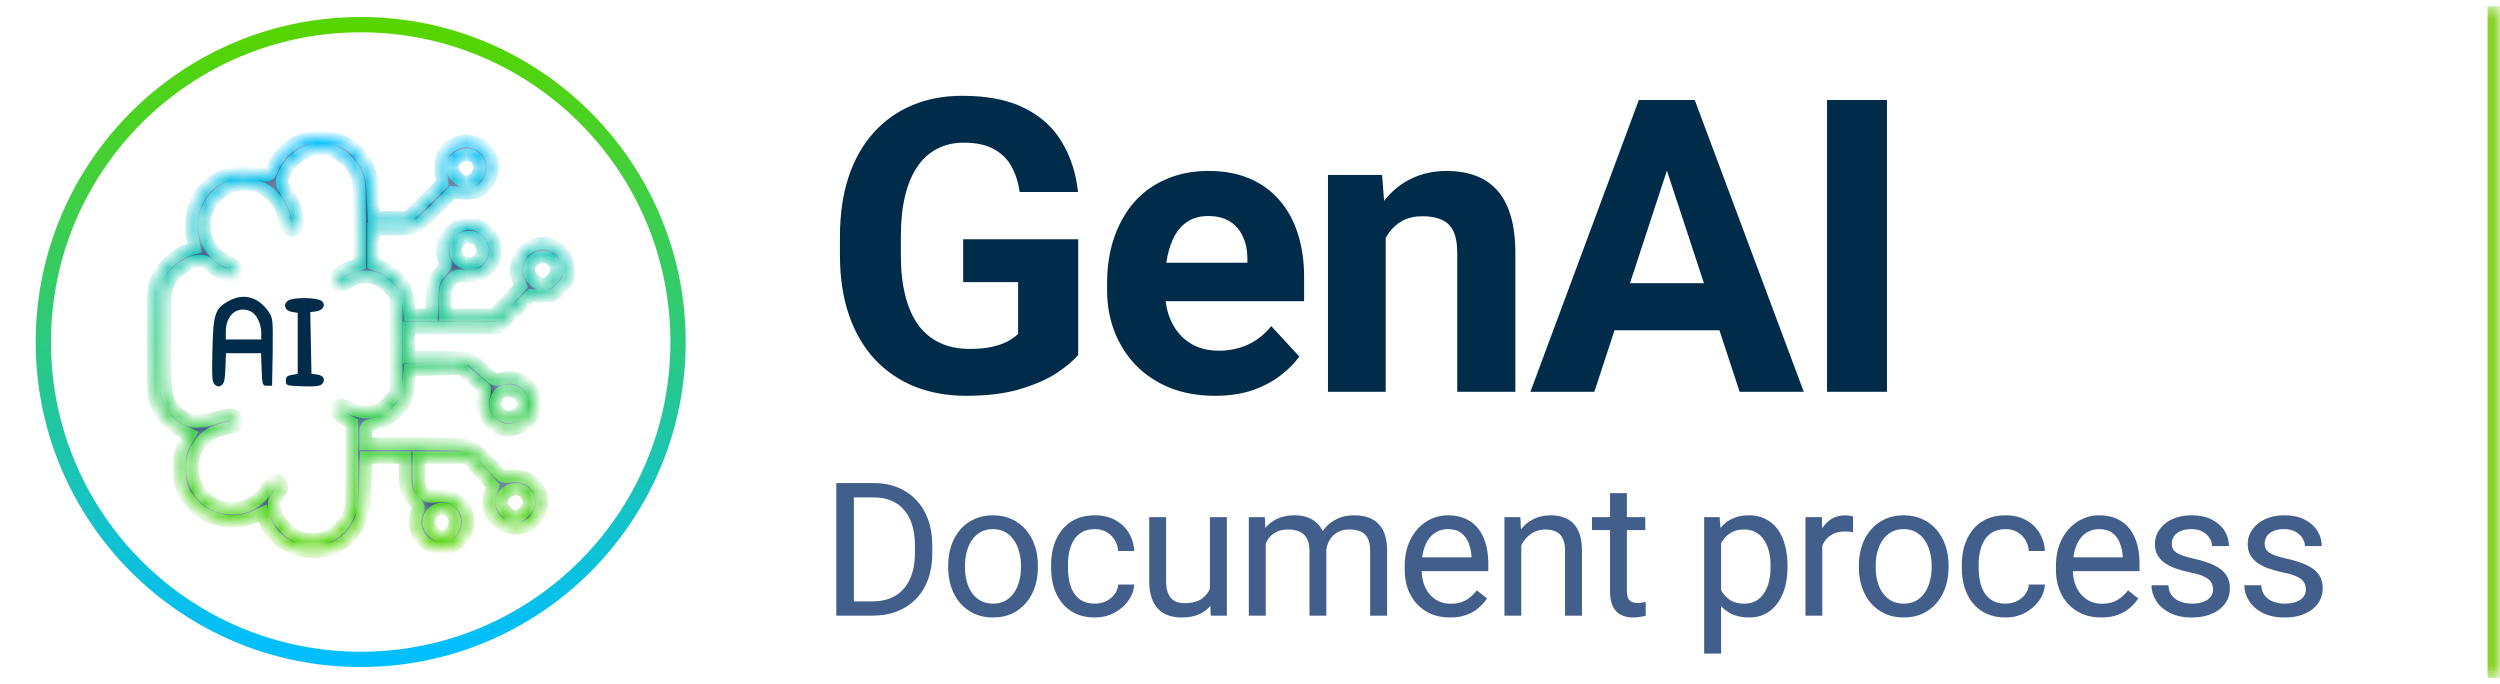 <svg width="201" height="55" viewBox="0 0 201 55" fill="none" xmlns="http://www.w3.org/2000/svg">
<mask id="path-1-inside-1_1200_51551" fill="white">
<path d="M0 0.5H201V54.5H0V0.5Z"/>
</mask>
<path d="M200 0.5V54.5H202V0.5H200Z" fill="#89D329" mask="url(#path-1-inside-1_1200_51551)"/>
<mask id="path-3-inside-2_1200_51551" fill="white">
<path d="M24.187 11.254C23.332 11.555 22.335 12.521 21.923 13.47C21.654 14.072 21.559 14.167 21.274 14.072C21.084 14.009 20.482 13.93 19.944 13.882C16.936 13.629 14.878 16.146 15.511 19.313L15.637 19.946L15.036 20.136C14.165 20.389 13.104 21.355 12.677 22.289C12.313 23.081 12.297 23.207 12.297 27.482C12.297 31.44 12.329 31.931 12.598 32.564C12.962 33.403 13.864 34.306 14.672 34.67L15.258 34.939L14.846 35.667C14.498 36.285 14.434 36.586 14.434 37.662C14.434 39.04 14.608 39.515 15.495 40.528C16.667 41.858 18.772 42.317 20.403 41.589L21.131 41.256L21.242 41.652C21.29 41.858 21.511 42.317 21.733 42.65C23.174 44.819 26.784 44.961 28.351 42.919C29.111 41.921 29.269 41.272 29.364 38.961L29.443 36.792H30.995H32.562V37.995C32.562 39.261 32.673 39.626 33.322 40.306C33.671 40.686 33.702 40.797 33.544 41.145C33.132 42.048 33.496 43.235 34.336 43.758C35.127 44.264 36.378 44.138 37.027 43.489C37.645 42.871 37.819 41.747 37.407 40.987C36.98 40.211 36.03 39.736 35.143 39.879C34.541 39.974 34.367 39.926 34.051 39.626C33.718 39.309 33.671 39.135 33.671 38.026V36.792H35.618H37.581L38.594 37.931L39.624 39.087L39.418 39.705C38.974 40.987 39.829 42.301 41.207 42.46C42.204 42.57 42.901 42.19 43.328 41.288C44.104 39.689 42.79 37.979 40.985 38.296C40.415 38.391 40.368 38.359 39.386 37.251C38.816 36.633 38.135 36.016 37.85 35.905C37.455 35.731 36.362 35.683 33.354 35.683H29.396V34.971C29.396 34.322 29.427 34.258 29.839 34.163C31.042 33.91 32.04 33.214 32.515 32.295C32.657 32.026 32.816 31.345 32.863 30.775L32.958 29.746L35.048 29.699L37.138 29.651L37.977 30.395C38.436 30.807 38.864 31.187 38.943 31.234C39.006 31.298 38.974 31.583 38.88 31.868C38.468 33.055 39.544 34.575 40.811 34.575C42.078 34.575 43.012 33.673 43.012 32.422C43.012 31.044 41.745 30.063 40.415 30.427C39.766 30.601 39.766 30.601 38.974 29.841C38.547 29.414 38.025 28.986 37.834 28.891C37.629 28.78 36.568 28.717 35.191 28.717H32.879V27.53V26.342H36.457H40.035L41.365 25.044L42.695 23.746L43.566 23.793C44.405 23.825 44.484 23.793 45.07 23.207C45.64 22.653 45.703 22.495 45.703 21.814C45.703 20.848 45.307 20.152 44.547 19.803C43.867 19.471 43.487 19.471 42.79 19.756C41.745 20.199 41.223 21.418 41.65 22.447L41.872 22.986L40.811 24.157L39.734 25.313H37.771H35.808V24.173C35.808 23.144 35.855 23.002 36.251 22.574C36.647 22.162 36.774 22.131 37.455 22.194C39.924 22.432 40.779 19.328 38.547 18.173C37.945 17.872 37.328 17.904 36.71 18.268C35.761 18.854 35.285 20.136 35.745 20.975C35.871 21.228 35.824 21.387 35.428 21.846C34.858 22.479 34.795 22.717 34.747 24.205L34.7 25.313H33.829H32.958L32.863 24.442C32.816 23.967 32.657 23.35 32.515 23.081C32.182 22.432 31.296 21.672 30.599 21.418L30.029 21.212V19.819V18.426H31.581C33.053 18.426 33.18 18.394 33.766 17.967C34.098 17.713 34.826 17.049 35.38 16.494L36.378 15.465L37.233 15.544C38.357 15.639 39.085 15.212 39.449 14.246C39.893 13.091 39.37 11.903 38.215 11.476C37.597 11.238 37.217 11.254 36.568 11.571C35.697 11.982 35.38 12.616 35.46 13.787L35.539 14.769L34.146 16.114L32.768 17.476H31.422H30.077L29.997 15.829C29.934 14.452 29.855 14.04 29.491 13.296C29.253 12.821 28.794 12.204 28.478 11.935C27.369 11.016 25.644 10.747 24.187 11.254ZM26.593 12.109C27.369 12.315 28.256 13.106 28.62 13.914C28.873 14.468 28.921 15.006 28.921 17.888V21.228L28.288 21.418C27.464 21.656 26.784 22.257 26.91 22.606C27.084 23.033 27.448 23.065 27.987 22.701C29.063 21.925 30.567 22.178 31.391 23.271L31.85 23.857V27.688V31.519L31.391 32.105C30.599 33.166 29.412 33.419 28.193 32.818C27.417 32.422 26.974 32.501 27.053 33.023C27.084 33.245 27.322 33.514 27.686 33.704L28.288 34.021V37.441C28.288 40.797 28.288 40.861 27.876 41.668C27.211 42.998 25.739 43.663 24.314 43.283C23.411 43.029 22.366 42 22.129 41.114C21.955 40.496 21.971 40.386 22.382 39.784C22.715 39.293 22.762 39.071 22.635 38.881C22.335 38.407 21.986 38.486 21.575 39.135C20.751 40.433 19.627 41.019 18.25 40.845C15.511 40.528 14.45 36.934 16.572 35.161C17.031 34.765 17.537 34.575 18.677 34.338C19.057 34.258 19.121 34.179 19.073 33.815C19.01 33.229 18.551 33.198 17.189 33.625C15.859 34.053 15.21 33.973 14.403 33.261C13.31 32.311 13.247 31.994 13.247 27.435C13.247 23.492 13.263 23.366 13.611 22.685C14.054 21.862 14.988 21.149 15.812 21.007C16.318 20.927 16.492 20.991 16.952 21.402C17.696 22.052 18.582 22.337 18.883 22.036C19.216 21.703 19.01 21.355 18.313 21.038C16.192 20.088 15.764 17.318 17.474 15.703C19.39 13.882 22.414 14.99 22.873 17.666C23.015 18.458 23.411 18.774 23.791 18.41C24.155 18.03 23.839 16.605 23.142 15.592C22.651 14.88 22.62 14.769 22.762 14.23C22.984 13.455 23.934 12.457 24.725 12.172C25.501 11.903 25.818 11.887 26.593 12.109ZM38.262 12.726C38.911 13.376 38.373 14.626 37.439 14.626C37.027 14.626 36.362 13.93 36.362 13.502C36.362 12.6 37.613 12.077 38.262 12.726ZM38.452 19.328C38.816 19.772 38.895 20.136 38.721 20.547C38.468 21.086 37.85 21.339 37.312 21.117C36.204 20.658 36.505 19.059 37.708 19.059C37.993 19.059 38.309 19.186 38.452 19.328ZM44.437 20.991C44.611 21.181 44.753 21.497 44.753 21.703C44.753 22.162 44.088 22.859 43.677 22.859C43.154 22.859 42.537 22.257 42.537 21.735C42.537 20.753 43.772 20.278 44.437 20.991ZM41.745 31.757C42.378 32.438 41.919 33.514 40.985 33.514C40.004 33.514 39.529 32.564 40.099 31.757C40.431 31.282 41.302 31.282 41.745 31.757ZM42.22 39.641C42.394 39.816 42.537 40.132 42.537 40.354C42.537 40.845 41.888 41.541 41.428 41.541C40.985 41.541 40.32 40.861 40.32 40.386C40.32 39.483 41.571 38.992 42.22 39.641ZM36.283 41.225C36.885 41.89 36.425 43.124 35.571 43.124C35.08 43.124 34.462 42.507 34.462 42C34.462 41.05 35.666 40.544 36.283 41.225Z"/>
</mask>
<path d="M24.187 11.254C23.332 11.555 22.335 12.521 21.923 13.47C21.654 14.072 21.559 14.167 21.274 14.072C21.084 14.009 20.482 13.93 19.944 13.882C16.936 13.629 14.878 16.146 15.511 19.313L15.637 19.946L15.036 20.136C14.165 20.389 13.104 21.355 12.677 22.289C12.313 23.081 12.297 23.207 12.297 27.482C12.297 31.44 12.329 31.931 12.598 32.564C12.962 33.403 13.864 34.306 14.672 34.67L15.258 34.939L14.846 35.667C14.498 36.285 14.434 36.586 14.434 37.662C14.434 39.04 14.608 39.515 15.495 40.528C16.667 41.858 18.772 42.317 20.403 41.589L21.131 41.256L21.242 41.652C21.29 41.858 21.511 42.317 21.733 42.65C23.174 44.819 26.784 44.961 28.351 42.919C29.111 41.921 29.269 41.272 29.364 38.961L29.443 36.792H30.995H32.562V37.995C32.562 39.261 32.673 39.626 33.322 40.306C33.671 40.686 33.702 40.797 33.544 41.145C33.132 42.048 33.496 43.235 34.336 43.758C35.127 44.264 36.378 44.138 37.027 43.489C37.645 42.871 37.819 41.747 37.407 40.987C36.98 40.211 36.03 39.736 35.143 39.879C34.541 39.974 34.367 39.926 34.051 39.626C33.718 39.309 33.671 39.135 33.671 38.026V36.792H35.618H37.581L38.594 37.931L39.624 39.087L39.418 39.705C38.974 40.987 39.829 42.301 41.207 42.46C42.204 42.57 42.901 42.19 43.328 41.288C44.104 39.689 42.79 37.979 40.985 38.296C40.415 38.391 40.368 38.359 39.386 37.251C38.816 36.633 38.135 36.016 37.85 35.905C37.455 35.731 36.362 35.683 33.354 35.683H29.396V34.971C29.396 34.322 29.427 34.258 29.839 34.163C31.042 33.91 32.04 33.214 32.515 32.295C32.657 32.026 32.816 31.345 32.863 30.775L32.958 29.746L35.048 29.699L37.138 29.651L37.977 30.395C38.436 30.807 38.864 31.187 38.943 31.234C39.006 31.298 38.974 31.583 38.88 31.868C38.468 33.055 39.544 34.575 40.811 34.575C42.078 34.575 43.012 33.673 43.012 32.422C43.012 31.044 41.745 30.063 40.415 30.427C39.766 30.601 39.766 30.601 38.974 29.841C38.547 29.414 38.025 28.986 37.834 28.891C37.629 28.78 36.568 28.717 35.191 28.717H32.879V27.53V26.342H36.457H40.035L41.365 25.044L42.695 23.746L43.566 23.793C44.405 23.825 44.484 23.793 45.07 23.207C45.64 22.653 45.703 22.495 45.703 21.814C45.703 20.848 45.307 20.152 44.547 19.803C43.867 19.471 43.487 19.471 42.79 19.756C41.745 20.199 41.223 21.418 41.65 22.447L41.872 22.986L40.811 24.157L39.734 25.313H37.771H35.808V24.173C35.808 23.144 35.855 23.002 36.251 22.574C36.647 22.162 36.774 22.131 37.455 22.194C39.924 22.432 40.779 19.328 38.547 18.173C37.945 17.872 37.328 17.904 36.71 18.268C35.761 18.854 35.285 20.136 35.745 20.975C35.871 21.228 35.824 21.387 35.428 21.846C34.858 22.479 34.795 22.717 34.747 24.205L34.7 25.313H33.829H32.958L32.863 24.442C32.816 23.967 32.657 23.35 32.515 23.081C32.182 22.432 31.296 21.672 30.599 21.418L30.029 21.212V19.819V18.426H31.581C33.053 18.426 33.18 18.394 33.766 17.967C34.098 17.713 34.826 17.049 35.38 16.494L36.378 15.465L37.233 15.544C38.357 15.639 39.085 15.212 39.449 14.246C39.893 13.091 39.37 11.903 38.215 11.476C37.597 11.238 37.217 11.254 36.568 11.571C35.697 11.982 35.38 12.616 35.46 13.787L35.539 14.769L34.146 16.114L32.768 17.476H31.422H30.077L29.997 15.829C29.934 14.452 29.855 14.04 29.491 13.296C29.253 12.821 28.794 12.204 28.478 11.935C27.369 11.016 25.644 10.747 24.187 11.254ZM26.593 12.109C27.369 12.315 28.256 13.106 28.62 13.914C28.873 14.468 28.921 15.006 28.921 17.888V21.228L28.288 21.418C27.464 21.656 26.784 22.257 26.91 22.606C27.084 23.033 27.448 23.065 27.987 22.701C29.063 21.925 30.567 22.178 31.391 23.271L31.85 23.857V27.688V31.519L31.391 32.105C30.599 33.166 29.412 33.419 28.193 32.818C27.417 32.422 26.974 32.501 27.053 33.023C27.084 33.245 27.322 33.514 27.686 33.704L28.288 34.021V37.441C28.288 40.797 28.288 40.861 27.876 41.668C27.211 42.998 25.739 43.663 24.314 43.283C23.411 43.029 22.366 42 22.129 41.114C21.955 40.496 21.971 40.386 22.382 39.784C22.715 39.293 22.762 39.071 22.635 38.881C22.335 38.407 21.986 38.486 21.575 39.135C20.751 40.433 19.627 41.019 18.25 40.845C15.511 40.528 14.45 36.934 16.572 35.161C17.031 34.765 17.537 34.575 18.677 34.338C19.057 34.258 19.121 34.179 19.073 33.815C19.01 33.229 18.551 33.198 17.189 33.625C15.859 34.053 15.21 33.973 14.403 33.261C13.31 32.311 13.247 31.994 13.247 27.435C13.247 23.492 13.263 23.366 13.611 22.685C14.054 21.862 14.988 21.149 15.812 21.007C16.318 20.927 16.492 20.991 16.952 21.402C17.696 22.052 18.582 22.337 18.883 22.036C19.216 21.703 19.01 21.355 18.313 21.038C16.192 20.088 15.764 17.318 17.474 15.703C19.39 13.882 22.414 14.99 22.873 17.666C23.015 18.458 23.411 18.774 23.791 18.41C24.155 18.03 23.839 16.605 23.142 15.592C22.651 14.88 22.62 14.769 22.762 14.23C22.984 13.455 23.934 12.457 24.725 12.172C25.501 11.903 25.818 11.887 26.593 12.109ZM38.262 12.726C38.911 13.376 38.373 14.626 37.439 14.626C37.027 14.626 36.362 13.93 36.362 13.502C36.362 12.6 37.613 12.077 38.262 12.726ZM38.452 19.328C38.816 19.772 38.895 20.136 38.721 20.547C38.468 21.086 37.85 21.339 37.312 21.117C36.204 20.658 36.505 19.059 37.708 19.059C37.993 19.059 38.309 19.186 38.452 19.328ZM44.437 20.991C44.611 21.181 44.753 21.497 44.753 21.703C44.753 22.162 44.088 22.859 43.677 22.859C43.154 22.859 42.537 22.257 42.537 21.735C42.537 20.753 43.772 20.278 44.437 20.991ZM41.745 31.757C42.378 32.438 41.919 33.514 40.985 33.514C40.004 33.514 39.529 32.564 40.099 31.757C40.431 31.282 41.302 31.282 41.745 31.757ZM42.22 39.641C42.394 39.816 42.537 40.132 42.537 40.354C42.537 40.845 41.888 41.541 41.428 41.541C40.985 41.541 40.32 40.861 40.32 40.386C40.32 39.483 41.571 38.992 42.22 39.641ZM36.283 41.225C36.885 41.89 36.425 43.124 35.571 43.124C35.08 43.124 34.462 42.507 34.462 42C34.462 41.05 35.666 40.544 36.283 41.225Z" fill="#425F8B" stroke="url(#paint0_linear_1200_51551)" mask="url(#path-3-inside-2_1200_51551)"/>
<path d="M18.471 24.156C17.284 24.774 17.142 25.201 17.078 28.178C17.031 30.394 17.047 30.742 17.284 30.933C17.474 31.091 17.616 31.107 17.806 30.98C18.012 30.853 18.091 30.537 18.123 29.603L18.171 28.399H19.58H20.989L21.036 29.698C21.084 30.98 21.1 31.012 21.48 31.012H21.875L21.923 28.304C21.954 25.724 21.939 25.581 21.606 25.075C20.783 23.887 19.643 23.555 18.471 24.156ZM20.229 25.075C20.64 25.312 21.005 26.056 21.005 26.737V27.291H19.58H18.155V26.642C18.155 25.28 19.168 24.505 20.229 25.075Z" fill="#002C4A"/>
<path d="M23.158 24.172C22.73 24.489 22.904 24.98 23.459 25.075L23.934 25.154V27.608V30.062L23.459 30.141C23.079 30.204 22.984 30.299 22.984 30.616C22.984 30.996 23.015 31.012 24.345 31.059C25.406 31.091 25.754 31.044 25.913 30.854C26.198 30.521 26.008 30.173 25.485 30.109L25.042 30.062L24.994 27.576L24.947 25.09L25.374 25.043C25.976 24.98 26.245 24.489 25.849 24.188C25.453 23.903 23.554 23.887 23.158 24.172Z" fill="#002C4A"/>
<circle cx="29" cy="27.499" r="25.516" stroke="url(#paint1_linear_1200_51551)" stroke-width="1.23"/>
<path d="M86.689 19.238V28.535C86.324 28.976 85.76 29.454 84.998 29.969C84.235 30.474 83.252 30.909 82.049 31.274C80.846 31.64 79.39 31.822 77.682 31.822C76.168 31.822 74.787 31.575 73.541 31.081C72.295 30.576 71.221 29.84 70.318 28.873C69.427 27.907 68.739 26.725 68.256 25.329C67.772 23.921 67.531 22.315 67.531 20.511V19.044C67.531 17.24 67.762 15.634 68.224 14.227C68.696 12.819 69.368 11.632 70.238 10.665C71.108 9.699 72.144 8.963 73.348 8.458C74.551 7.953 75.888 7.701 77.36 7.701C79.401 7.701 81.077 8.034 82.387 8.7C83.698 9.355 84.697 10.268 85.384 11.439C86.082 12.599 86.512 13.931 86.673 15.435H81.984C81.866 14.64 81.641 13.947 81.308 13.356C80.975 12.766 80.497 12.304 79.874 11.971C79.261 11.638 78.466 11.471 77.489 11.471C76.683 11.471 75.963 11.638 75.33 11.971C74.707 12.293 74.18 12.771 73.751 13.405C73.321 14.039 72.993 14.823 72.768 15.757C72.542 16.692 72.429 17.777 72.429 19.012V20.511C72.429 21.735 72.547 22.82 72.784 23.766C73.02 24.7 73.369 25.49 73.831 26.134C74.304 26.768 74.884 27.246 75.571 27.568C76.259 27.891 77.059 28.052 77.972 28.052C78.735 28.052 79.369 27.987 79.874 27.858C80.389 27.73 80.803 27.574 81.114 27.391C81.436 27.198 81.684 27.015 81.856 26.843V22.686H77.44V19.238H86.689ZM97.696 31.822C96.343 31.822 95.129 31.607 94.055 31.178C92.98 30.737 92.067 30.13 91.315 29.357C90.574 28.584 90.005 27.686 89.607 26.666C89.21 25.635 89.011 24.539 89.011 23.379V22.734C89.011 21.413 89.199 20.205 89.575 19.109C89.951 18.013 90.488 17.062 91.186 16.257C91.895 15.451 92.755 14.834 93.765 14.404C94.774 13.963 95.913 13.743 97.181 13.743C98.416 13.743 99.512 13.947 100.468 14.355C101.424 14.764 102.224 15.344 102.869 16.096C103.524 16.848 104.018 17.75 104.351 18.803C104.684 19.845 104.851 21.005 104.851 22.283V24.217H90.993V21.123H100.29V20.769C100.29 20.124 100.172 19.549 99.936 19.044C99.71 18.529 99.367 18.121 98.905 17.82C98.443 17.519 97.852 17.369 97.132 17.369C96.52 17.369 95.994 17.503 95.553 17.771C95.113 18.04 94.753 18.416 94.474 18.899C94.205 19.383 94.001 19.952 93.861 20.607C93.732 21.252 93.668 21.961 93.668 22.734V23.379C93.668 24.077 93.765 24.722 93.958 25.312C94.162 25.903 94.447 26.414 94.812 26.843C95.188 27.273 95.639 27.606 96.165 27.842C96.703 28.079 97.309 28.197 97.986 28.197C98.824 28.197 99.603 28.036 100.323 27.713C101.053 27.38 101.682 26.881 102.208 26.215L104.464 28.664C104.099 29.19 103.599 29.695 102.965 30.179C102.342 30.662 101.59 31.06 100.709 31.371C99.829 31.672 98.824 31.822 97.696 31.822ZM111.41 17.788V31.5H106.769V14.065H111.12L111.41 17.788ZM110.733 22.17H109.476C109.476 20.881 109.643 19.721 109.976 18.69C110.309 17.648 110.776 16.762 111.378 16.031C111.979 15.29 112.694 14.726 113.521 14.339C114.359 13.942 115.293 13.743 116.325 13.743C117.141 13.743 117.888 13.861 118.564 14.098C119.241 14.334 119.821 14.71 120.305 15.226C120.799 15.741 121.175 16.423 121.433 17.272C121.701 18.121 121.835 19.157 121.835 20.382V31.5H117.163V20.366C117.163 19.592 117.055 18.991 116.84 18.561C116.625 18.131 116.308 17.831 115.89 17.659C115.481 17.476 114.976 17.385 114.375 17.385C113.752 17.385 113.209 17.508 112.747 17.755C112.296 18.002 111.92 18.346 111.62 18.787C111.329 19.216 111.109 19.721 110.959 20.301C110.808 20.881 110.733 21.504 110.733 22.17ZM134.566 12.051L128.185 31.5H123.045L131.763 8.039H135.034L134.566 12.051ZM139.868 31.5L133.471 12.051L132.955 8.039H136.258L145.024 31.5H139.868ZM139.577 22.767V26.553H127.186V22.767H139.577ZM151.712 8.039V31.5H146.894V8.039H151.712Z" fill="#002C4A"/>
<path d="M70.124 49.5H67.897L67.912 48.35H70.124C70.885 48.35 71.52 48.191 72.028 47.874C72.536 47.552 72.916 47.102 73.17 46.526C73.429 45.945 73.559 45.267 73.559 44.49V43.838C73.559 43.228 73.485 42.686 73.339 42.212C73.192 41.734 72.978 41.331 72.694 41.004C72.411 40.672 72.064 40.42 71.654 40.249C71.249 40.079 70.783 39.993 70.255 39.993H67.853V38.836H70.255C70.954 38.836 71.591 38.953 72.167 39.188C72.743 39.417 73.239 39.752 73.654 40.191C74.074 40.626 74.396 41.153 74.621 41.773C74.845 42.388 74.957 43.081 74.957 43.853V44.49C74.957 45.262 74.845 45.958 74.621 46.578C74.396 47.193 74.071 47.718 73.647 48.152C73.227 48.587 72.719 48.921 72.123 49.156C71.532 49.385 70.866 49.5 70.124 49.5ZM68.651 38.836V49.5H67.238V38.836H68.651ZM76.233 45.626V45.457C76.233 44.886 76.316 44.356 76.482 43.868C76.648 43.374 76.887 42.947 77.199 42.586C77.512 42.22 77.89 41.937 78.335 41.736C78.779 41.531 79.277 41.429 79.829 41.429C80.385 41.429 80.886 41.531 81.33 41.736C81.779 41.937 82.16 42.22 82.473 42.586C82.79 42.947 83.032 43.374 83.198 43.868C83.364 44.356 83.447 44.886 83.447 45.457V45.626C83.447 46.197 83.364 46.727 83.198 47.215C83.032 47.703 82.79 48.13 82.473 48.497C82.16 48.858 81.782 49.141 81.338 49.346C80.898 49.546 80.4 49.647 79.843 49.647C79.287 49.647 78.786 49.546 78.342 49.346C77.898 49.141 77.517 48.858 77.199 48.497C76.887 48.13 76.648 47.703 76.482 47.215C76.316 46.727 76.233 46.197 76.233 45.626ZM77.588 45.457V45.626C77.588 46.021 77.634 46.395 77.727 46.746C77.82 47.093 77.959 47.4 78.144 47.669C78.335 47.938 78.571 48.15 78.855 48.306C79.138 48.458 79.467 48.533 79.843 48.533C80.215 48.533 80.539 48.458 80.817 48.306C81.101 48.15 81.335 47.938 81.521 47.669C81.706 47.4 81.845 47.093 81.938 46.746C82.036 46.395 82.085 46.021 82.085 45.626V45.457C82.085 45.066 82.036 44.698 81.938 44.351C81.845 43.999 81.704 43.69 81.513 43.421C81.328 43.148 81.093 42.933 80.81 42.776C80.532 42.62 80.205 42.542 79.829 42.542C79.458 42.542 79.13 42.62 78.847 42.776C78.569 42.933 78.335 43.148 78.144 43.421C77.959 43.69 77.82 43.999 77.727 44.351C77.634 44.698 77.588 45.066 77.588 45.457ZM88.032 48.533C88.355 48.533 88.653 48.467 88.926 48.335C89.2 48.204 89.424 48.023 89.6 47.794C89.776 47.559 89.876 47.293 89.9 46.995H91.189C91.165 47.464 91.006 47.901 90.713 48.306C90.425 48.706 90.047 49.031 89.578 49.28C89.109 49.524 88.594 49.647 88.032 49.647C87.437 49.647 86.917 49.541 86.472 49.331C86.033 49.122 85.667 48.834 85.374 48.467C85.086 48.101 84.868 47.681 84.722 47.208C84.58 46.729 84.51 46.224 84.51 45.691V45.384C84.51 44.852 84.58 44.349 84.722 43.875C84.868 43.397 85.086 42.974 85.374 42.608C85.667 42.242 86.033 41.954 86.472 41.744C86.917 41.534 87.437 41.429 88.032 41.429C88.653 41.429 89.195 41.556 89.659 41.81C90.122 42.059 90.486 42.4 90.75 42.835C91.018 43.265 91.165 43.753 91.189 44.3H89.9C89.876 43.973 89.783 43.677 89.622 43.414C89.466 43.15 89.251 42.94 88.977 42.784C88.709 42.623 88.394 42.542 88.032 42.542C87.618 42.542 87.268 42.625 86.985 42.791C86.707 42.952 86.485 43.172 86.319 43.45C86.157 43.724 86.04 44.029 85.967 44.366C85.899 44.698 85.865 45.037 85.865 45.384V45.691C85.865 46.038 85.899 46.38 85.967 46.717C86.035 47.054 86.15 47.359 86.311 47.632C86.477 47.906 86.7 48.126 86.978 48.291C87.261 48.453 87.613 48.533 88.032 48.533ZM97.276 47.669V41.575H98.639V49.5H97.342L97.276 47.669ZM97.533 45.999L98.097 45.984C98.097 46.512 98.04 47 97.928 47.449C97.821 47.894 97.645 48.279 97.401 48.606C97.157 48.934 96.837 49.19 96.441 49.376C96.046 49.556 95.565 49.647 94.999 49.647C94.613 49.647 94.259 49.59 93.936 49.478C93.619 49.366 93.346 49.192 93.116 48.958C92.887 48.724 92.709 48.419 92.582 48.042C92.46 47.666 92.398 47.215 92.398 46.688V41.575H93.753V46.702C93.753 47.059 93.793 47.354 93.871 47.588C93.954 47.818 94.064 48.001 94.2 48.138C94.342 48.27 94.498 48.362 94.669 48.416C94.845 48.47 95.025 48.497 95.211 48.497C95.787 48.497 96.244 48.387 96.581 48.167C96.918 47.942 97.159 47.642 97.306 47.266C97.457 46.885 97.533 46.463 97.533 45.999ZM101.767 43.15V49.5H100.404V41.575H101.693L101.767 43.15ZM101.488 45.237L100.859 45.215C100.863 44.673 100.934 44.173 101.071 43.714C101.208 43.25 101.41 42.847 101.679 42.505C101.947 42.164 102.282 41.9 102.682 41.714C103.083 41.524 103.547 41.429 104.074 41.429C104.445 41.429 104.787 41.482 105.099 41.59C105.412 41.692 105.683 41.856 105.912 42.081C106.142 42.305 106.32 42.593 106.447 42.945C106.574 43.296 106.637 43.721 106.637 44.219V49.5H105.282V44.285C105.282 43.87 105.212 43.538 105.07 43.289C104.933 43.04 104.738 42.859 104.484 42.747C104.23 42.63 103.932 42.571 103.59 42.571C103.19 42.571 102.856 42.642 102.587 42.784C102.318 42.925 102.104 43.121 101.943 43.37C101.781 43.619 101.664 43.904 101.591 44.227C101.523 44.544 101.488 44.881 101.488 45.237ZM106.623 44.49L105.714 44.769C105.719 44.334 105.79 43.916 105.927 43.516C106.068 43.116 106.271 42.759 106.535 42.447C106.803 42.134 107.133 41.888 107.524 41.707C107.914 41.522 108.361 41.429 108.864 41.429C109.289 41.429 109.665 41.485 109.992 41.597C110.324 41.709 110.602 41.883 110.827 42.117C111.056 42.347 111.23 42.642 111.347 43.003C111.464 43.365 111.523 43.794 111.523 44.292V49.5H110.16V44.278C110.16 43.834 110.089 43.489 109.948 43.245C109.811 42.996 109.616 42.823 109.362 42.725C109.113 42.623 108.815 42.571 108.468 42.571C108.171 42.571 107.907 42.623 107.677 42.725C107.448 42.828 107.255 42.969 107.099 43.15C106.943 43.326 106.823 43.528 106.74 43.758C106.662 43.987 106.623 44.231 106.623 44.49ZM116.577 49.647C116.025 49.647 115.525 49.554 115.075 49.368C114.631 49.178 114.248 48.912 113.926 48.57C113.608 48.228 113.364 47.823 113.193 47.354C113.022 46.885 112.937 46.373 112.937 45.816V45.508C112.937 44.864 113.032 44.29 113.222 43.787C113.413 43.279 113.672 42.85 113.999 42.498C114.326 42.147 114.697 41.88 115.112 41.7C115.527 41.519 115.957 41.429 116.401 41.429C116.968 41.429 117.456 41.526 117.866 41.722C118.281 41.917 118.62 42.19 118.884 42.542C119.148 42.889 119.343 43.299 119.47 43.773C119.597 44.241 119.66 44.754 119.66 45.31V45.919H113.742V44.812H118.305V44.71C118.286 44.358 118.213 44.017 118.086 43.685C117.964 43.352 117.768 43.079 117.5 42.864C117.231 42.649 116.865 42.542 116.401 42.542C116.094 42.542 115.81 42.608 115.552 42.74C115.293 42.867 115.071 43.057 114.885 43.311C114.7 43.565 114.555 43.875 114.453 44.241C114.35 44.607 114.299 45.03 114.299 45.508V45.816C114.299 46.192 114.35 46.546 114.453 46.878C114.56 47.205 114.714 47.493 114.914 47.742C115.119 47.991 115.366 48.187 115.654 48.328C115.947 48.47 116.279 48.541 116.65 48.541C117.129 48.541 117.534 48.443 117.866 48.248C118.198 48.052 118.489 47.791 118.738 47.464L119.558 48.116C119.387 48.374 119.17 48.621 118.906 48.855C118.642 49.09 118.318 49.28 117.932 49.427C117.551 49.573 117.099 49.647 116.577 49.647ZM122.312 43.267V49.5H120.957V41.575H122.239L122.312 43.267ZM121.99 45.237L121.426 45.215C121.431 44.673 121.512 44.173 121.668 43.714C121.824 43.25 122.044 42.847 122.327 42.505C122.61 42.164 122.947 41.9 123.338 41.714C123.733 41.524 124.17 41.429 124.649 41.429C125.04 41.429 125.391 41.482 125.704 41.59C126.016 41.692 126.282 41.858 126.502 42.088C126.727 42.317 126.897 42.615 127.015 42.981C127.132 43.343 127.19 43.785 127.19 44.307V49.5H125.828V44.292C125.828 43.877 125.767 43.545 125.645 43.296C125.523 43.042 125.345 42.859 125.11 42.747C124.876 42.63 124.588 42.571 124.246 42.571C123.909 42.571 123.602 42.642 123.323 42.784C123.05 42.925 122.813 43.121 122.613 43.37C122.417 43.619 122.264 43.904 122.151 44.227C122.044 44.544 121.99 44.881 121.99 45.237ZM132.281 41.575V42.615H127.997V41.575H132.281ZM129.447 39.649H130.802V47.537C130.802 47.806 130.843 48.008 130.926 48.145C131.009 48.282 131.117 48.372 131.249 48.416C131.38 48.46 131.522 48.482 131.673 48.482C131.786 48.482 131.903 48.472 132.025 48.453C132.152 48.428 132.247 48.409 132.311 48.394L132.318 49.5C132.211 49.534 132.069 49.566 131.893 49.595C131.722 49.629 131.515 49.647 131.271 49.647C130.939 49.647 130.633 49.581 130.355 49.449C130.077 49.317 129.855 49.097 129.689 48.79C129.527 48.477 129.447 48.057 129.447 47.53V39.649ZM138.376 43.099V52.547H137.014V41.575H138.259L138.376 43.099ZM143.716 45.472V45.626C143.716 46.202 143.647 46.736 143.511 47.23C143.374 47.718 143.174 48.143 142.91 48.504C142.651 48.865 142.331 49.146 141.951 49.346C141.57 49.546 141.133 49.647 140.64 49.647C140.137 49.647 139.692 49.563 139.307 49.398C138.921 49.231 138.594 48.99 138.325 48.672C138.057 48.355 137.842 47.974 137.681 47.53C137.524 47.085 137.417 46.585 137.358 46.028V45.208C137.417 44.622 137.527 44.097 137.688 43.633C137.849 43.169 138.061 42.774 138.325 42.447C138.594 42.115 138.918 41.863 139.299 41.692C139.68 41.517 140.12 41.429 140.618 41.429C141.116 41.429 141.558 41.526 141.943 41.722C142.329 41.912 142.654 42.185 142.917 42.542C143.181 42.898 143.379 43.326 143.511 43.824C143.647 44.317 143.716 44.866 143.716 45.472ZM142.353 45.626V45.472C142.353 45.076 142.312 44.705 142.229 44.358C142.146 44.007 142.017 43.699 141.841 43.435C141.67 43.167 141.45 42.957 141.182 42.806C140.913 42.649 140.593 42.571 140.222 42.571C139.88 42.571 139.582 42.63 139.329 42.747C139.08 42.864 138.867 43.023 138.691 43.223C138.516 43.419 138.372 43.643 138.259 43.897C138.152 44.146 138.071 44.405 138.018 44.673V46.57C138.115 46.912 138.252 47.234 138.428 47.537C138.603 47.835 138.838 48.077 139.131 48.262C139.424 48.443 139.792 48.533 140.237 48.533C140.603 48.533 140.918 48.458 141.182 48.306C141.45 48.15 141.67 47.938 141.841 47.669C142.017 47.4 142.146 47.093 142.229 46.746C142.312 46.395 142.353 46.021 142.353 45.626ZM146.514 42.82V49.5H145.159V41.575H146.478L146.514 42.82ZM148.99 41.531L148.983 42.791C148.87 42.767 148.763 42.752 148.66 42.747C148.563 42.737 148.45 42.732 148.323 42.732C148.011 42.732 147.735 42.781 147.496 42.879C147.256 42.977 147.054 43.113 146.888 43.289C146.722 43.465 146.59 43.675 146.492 43.919C146.4 44.158 146.338 44.422 146.309 44.71L145.928 44.93C145.928 44.451 145.975 44.002 146.067 43.582C146.165 43.162 146.314 42.791 146.514 42.469C146.714 42.142 146.968 41.888 147.276 41.707C147.588 41.522 147.96 41.429 148.389 41.429C148.487 41.429 148.599 41.441 148.726 41.465C148.853 41.485 148.941 41.507 148.99 41.531ZM149.452 45.626V45.457C149.452 44.886 149.535 44.356 149.701 43.868C149.867 43.374 150.106 42.947 150.419 42.586C150.731 42.22 151.11 41.937 151.554 41.736C151.998 41.531 152.496 41.429 153.048 41.429C153.605 41.429 154.105 41.531 154.55 41.736C154.999 41.937 155.38 42.22 155.692 42.586C156.01 42.947 156.251 43.374 156.417 43.868C156.583 44.356 156.666 44.886 156.666 45.457V45.626C156.666 46.197 156.583 46.727 156.417 47.215C156.251 47.703 156.01 48.13 155.692 48.497C155.38 48.858 155.001 49.141 154.557 49.346C154.117 49.546 153.619 49.647 153.063 49.647C152.506 49.647 152.006 49.546 151.561 49.346C151.117 49.141 150.736 48.858 150.419 48.497C150.106 48.13 149.867 47.703 149.701 47.215C149.535 46.727 149.452 46.197 149.452 45.626ZM150.807 45.457V45.626C150.807 46.021 150.853 46.395 150.946 46.746C151.039 47.093 151.178 47.4 151.364 47.669C151.554 47.938 151.791 48.15 152.074 48.306C152.357 48.458 152.687 48.533 153.063 48.533C153.434 48.533 153.759 48.458 154.037 48.306C154.32 48.15 154.554 47.938 154.74 47.669C154.926 47.4 155.065 47.093 155.157 46.746C155.255 46.395 155.304 46.021 155.304 45.626V45.457C155.304 45.066 155.255 44.698 155.157 44.351C155.065 43.999 154.923 43.69 154.733 43.421C154.547 43.148 154.313 42.933 154.03 42.776C153.751 42.62 153.424 42.542 153.048 42.542C152.677 42.542 152.35 42.62 152.067 42.776C151.788 42.933 151.554 43.148 151.364 43.421C151.178 43.69 151.039 43.999 150.946 44.351C150.853 44.698 150.807 45.066 150.807 45.457ZM161.252 48.533C161.574 48.533 161.872 48.467 162.145 48.335C162.419 48.204 162.643 48.023 162.819 47.794C162.995 47.559 163.095 47.293 163.12 46.995H164.409C164.384 47.464 164.226 47.901 163.933 48.306C163.644 48.706 163.266 49.031 162.797 49.28C162.329 49.524 161.813 49.647 161.252 49.647C160.656 49.647 160.136 49.541 159.692 49.331C159.252 49.122 158.886 48.834 158.593 48.467C158.305 48.101 158.088 47.681 157.941 47.208C157.8 46.729 157.729 46.224 157.729 45.691V45.384C157.729 44.852 157.8 44.349 157.941 43.875C158.088 43.397 158.305 42.974 158.593 42.608C158.886 42.242 159.252 41.954 159.692 41.744C160.136 41.534 160.656 41.429 161.252 41.429C161.872 41.429 162.414 41.556 162.878 41.81C163.342 42.059 163.705 42.4 163.969 42.835C164.238 43.265 164.384 43.753 164.409 44.3H163.12C163.095 43.973 163.002 43.677 162.841 43.414C162.685 43.15 162.47 42.94 162.197 42.784C161.928 42.623 161.613 42.542 161.252 42.542C160.837 42.542 160.488 42.625 160.205 42.791C159.926 42.952 159.704 43.172 159.538 43.45C159.377 43.724 159.26 44.029 159.186 44.366C159.118 44.698 159.084 45.037 159.084 45.384V45.691C159.084 46.038 159.118 46.38 159.186 46.717C159.255 47.054 159.37 47.359 159.531 47.632C159.697 47.906 159.919 48.126 160.197 48.291C160.48 48.453 160.832 48.533 161.252 48.533ZM168.936 49.647C168.384 49.647 167.883 49.554 167.434 49.368C166.99 49.178 166.607 48.912 166.284 48.57C165.967 48.228 165.723 47.823 165.552 47.354C165.381 46.885 165.295 46.373 165.295 45.816V45.508C165.295 44.864 165.391 44.29 165.581 43.787C165.772 43.279 166.03 42.85 166.357 42.498C166.685 42.147 167.056 41.88 167.471 41.7C167.886 41.519 168.316 41.429 168.76 41.429C169.326 41.429 169.815 41.526 170.225 41.722C170.64 41.917 170.979 42.19 171.243 42.542C171.506 42.889 171.702 43.299 171.829 43.773C171.956 44.241 172.019 44.754 172.019 45.31V45.919H166.101V44.812H170.664V44.71C170.645 44.358 170.571 44.017 170.444 43.685C170.322 43.352 170.127 43.079 169.858 42.864C169.59 42.649 169.224 42.542 168.76 42.542C168.452 42.542 168.169 42.608 167.91 42.74C167.651 42.867 167.429 43.057 167.244 43.311C167.058 43.565 166.914 43.875 166.812 44.241C166.709 44.607 166.658 45.03 166.658 45.508V45.816C166.658 46.192 166.709 46.546 166.812 46.878C166.919 47.205 167.073 47.493 167.273 47.742C167.478 47.991 167.725 48.187 168.013 48.328C168.306 48.47 168.638 48.541 169.009 48.541C169.487 48.541 169.893 48.443 170.225 48.248C170.557 48.052 170.847 47.791 171.096 47.464L171.917 48.116C171.746 48.374 171.528 48.621 171.265 48.855C171.001 49.09 170.676 49.28 170.291 49.427C169.91 49.573 169.458 49.647 168.936 49.647ZM177.93 47.398C177.93 47.203 177.886 47.022 177.799 46.856C177.716 46.685 177.542 46.531 177.279 46.395C177.02 46.253 176.629 46.131 176.107 46.028C175.667 45.935 175.269 45.826 174.913 45.699C174.561 45.572 174.261 45.418 174.012 45.237C173.768 45.057 173.58 44.844 173.448 44.6C173.316 44.356 173.25 44.07 173.25 43.743C173.25 43.431 173.319 43.135 173.455 42.857C173.597 42.579 173.795 42.332 174.049 42.117C174.307 41.902 174.617 41.734 174.979 41.612C175.34 41.49 175.743 41.429 176.187 41.429C176.822 41.429 177.364 41.541 177.813 41.766C178.262 41.99 178.607 42.291 178.846 42.666C179.085 43.038 179.205 43.45 179.205 43.904H177.85C177.85 43.685 177.784 43.472 177.652 43.267C177.525 43.057 177.337 42.884 177.088 42.747C176.844 42.61 176.544 42.542 176.187 42.542C175.811 42.542 175.506 42.601 175.272 42.718C175.042 42.83 174.874 42.974 174.766 43.15C174.664 43.326 174.613 43.511 174.613 43.706C174.613 43.853 174.637 43.985 174.686 44.102C174.739 44.214 174.832 44.319 174.964 44.417C175.096 44.51 175.281 44.598 175.521 44.681C175.76 44.764 176.065 44.847 176.436 44.93C177.086 45.076 177.62 45.252 178.04 45.457C178.46 45.662 178.773 45.914 178.978 46.211C179.183 46.509 179.285 46.871 179.285 47.295C179.285 47.642 179.212 47.959 179.066 48.248C178.924 48.536 178.717 48.785 178.443 48.995C178.175 49.2 177.852 49.361 177.476 49.478C177.105 49.59 176.688 49.647 176.224 49.647C175.526 49.647 174.935 49.522 174.451 49.273C173.968 49.024 173.602 48.702 173.353 48.306C173.104 47.911 172.979 47.493 172.979 47.054H174.342C174.361 47.425 174.468 47.72 174.664 47.94C174.859 48.155 175.098 48.309 175.382 48.401C175.665 48.489 175.946 48.533 176.224 48.533C176.595 48.533 176.905 48.484 177.154 48.387C177.408 48.289 177.601 48.155 177.733 47.984C177.864 47.813 177.93 47.618 177.93 47.398ZM185.394 47.398C185.394 47.203 185.35 47.022 185.263 46.856C185.18 46.685 185.006 46.531 184.743 46.395C184.484 46.253 184.093 46.131 183.571 46.028C183.131 45.935 182.733 45.826 182.377 45.699C182.025 45.572 181.725 45.418 181.476 45.237C181.232 45.057 181.044 44.844 180.912 44.6C180.78 44.356 180.714 44.07 180.714 43.743C180.714 43.431 180.783 43.135 180.919 42.857C181.061 42.579 181.259 42.332 181.513 42.117C181.771 41.902 182.081 41.734 182.443 41.612C182.804 41.49 183.207 41.429 183.651 41.429C184.286 41.429 184.828 41.541 185.277 41.766C185.726 41.99 186.071 42.291 186.31 42.666C186.549 43.038 186.669 43.45 186.669 43.904H185.314C185.314 43.685 185.248 43.472 185.116 43.267C184.989 43.057 184.801 42.884 184.552 42.747C184.308 42.61 184.008 42.542 183.651 42.542C183.275 42.542 182.97 42.601 182.736 42.718C182.506 42.83 182.338 42.974 182.23 43.15C182.128 43.326 182.077 43.511 182.077 43.706C182.077 43.853 182.101 43.985 182.15 44.102C182.204 44.214 182.296 44.319 182.428 44.417C182.56 44.51 182.746 44.598 182.985 44.681C183.224 44.764 183.529 44.847 183.9 44.93C184.55 45.076 185.084 45.252 185.504 45.457C185.924 45.662 186.237 45.914 186.442 46.211C186.647 46.509 186.749 46.871 186.749 47.295C186.749 47.642 186.676 47.959 186.53 48.248C186.388 48.536 186.181 48.785 185.907 48.995C185.639 49.2 185.316 49.361 184.94 49.478C184.569 49.59 184.152 49.647 183.688 49.647C182.99 49.647 182.399 49.522 181.915 49.273C181.432 49.024 181.066 48.702 180.817 48.306C180.568 47.911 180.443 47.493 180.443 47.054H181.806C181.825 47.425 181.933 47.72 182.128 47.94C182.323 48.155 182.562 48.309 182.846 48.401C183.129 48.489 183.41 48.533 183.688 48.533C184.059 48.533 184.369 48.484 184.618 48.387C184.872 48.289 185.065 48.155 185.197 47.984C185.329 47.813 185.394 47.618 185.394 47.398Z" fill="#425F8B"/>
<defs>
<linearGradient id="paint0_linear_1200_51551" x1="29" y1="44.367" x2="29" y2="11.001" gradientUnits="userSpaceOnUse">
<stop stop-color="#56D500"/>
<stop offset="1" stop-color="#01BEFF"/>
</linearGradient>
<linearGradient id="paint1_linear_1200_51551" x1="29" y1="2.598" x2="29" y2="52.4" gradientUnits="userSpaceOnUse">
<stop stop-color="#56D500"/>
<stop offset="1" stop-color="#01BEFF"/>
</linearGradient>
</defs>
</svg>
